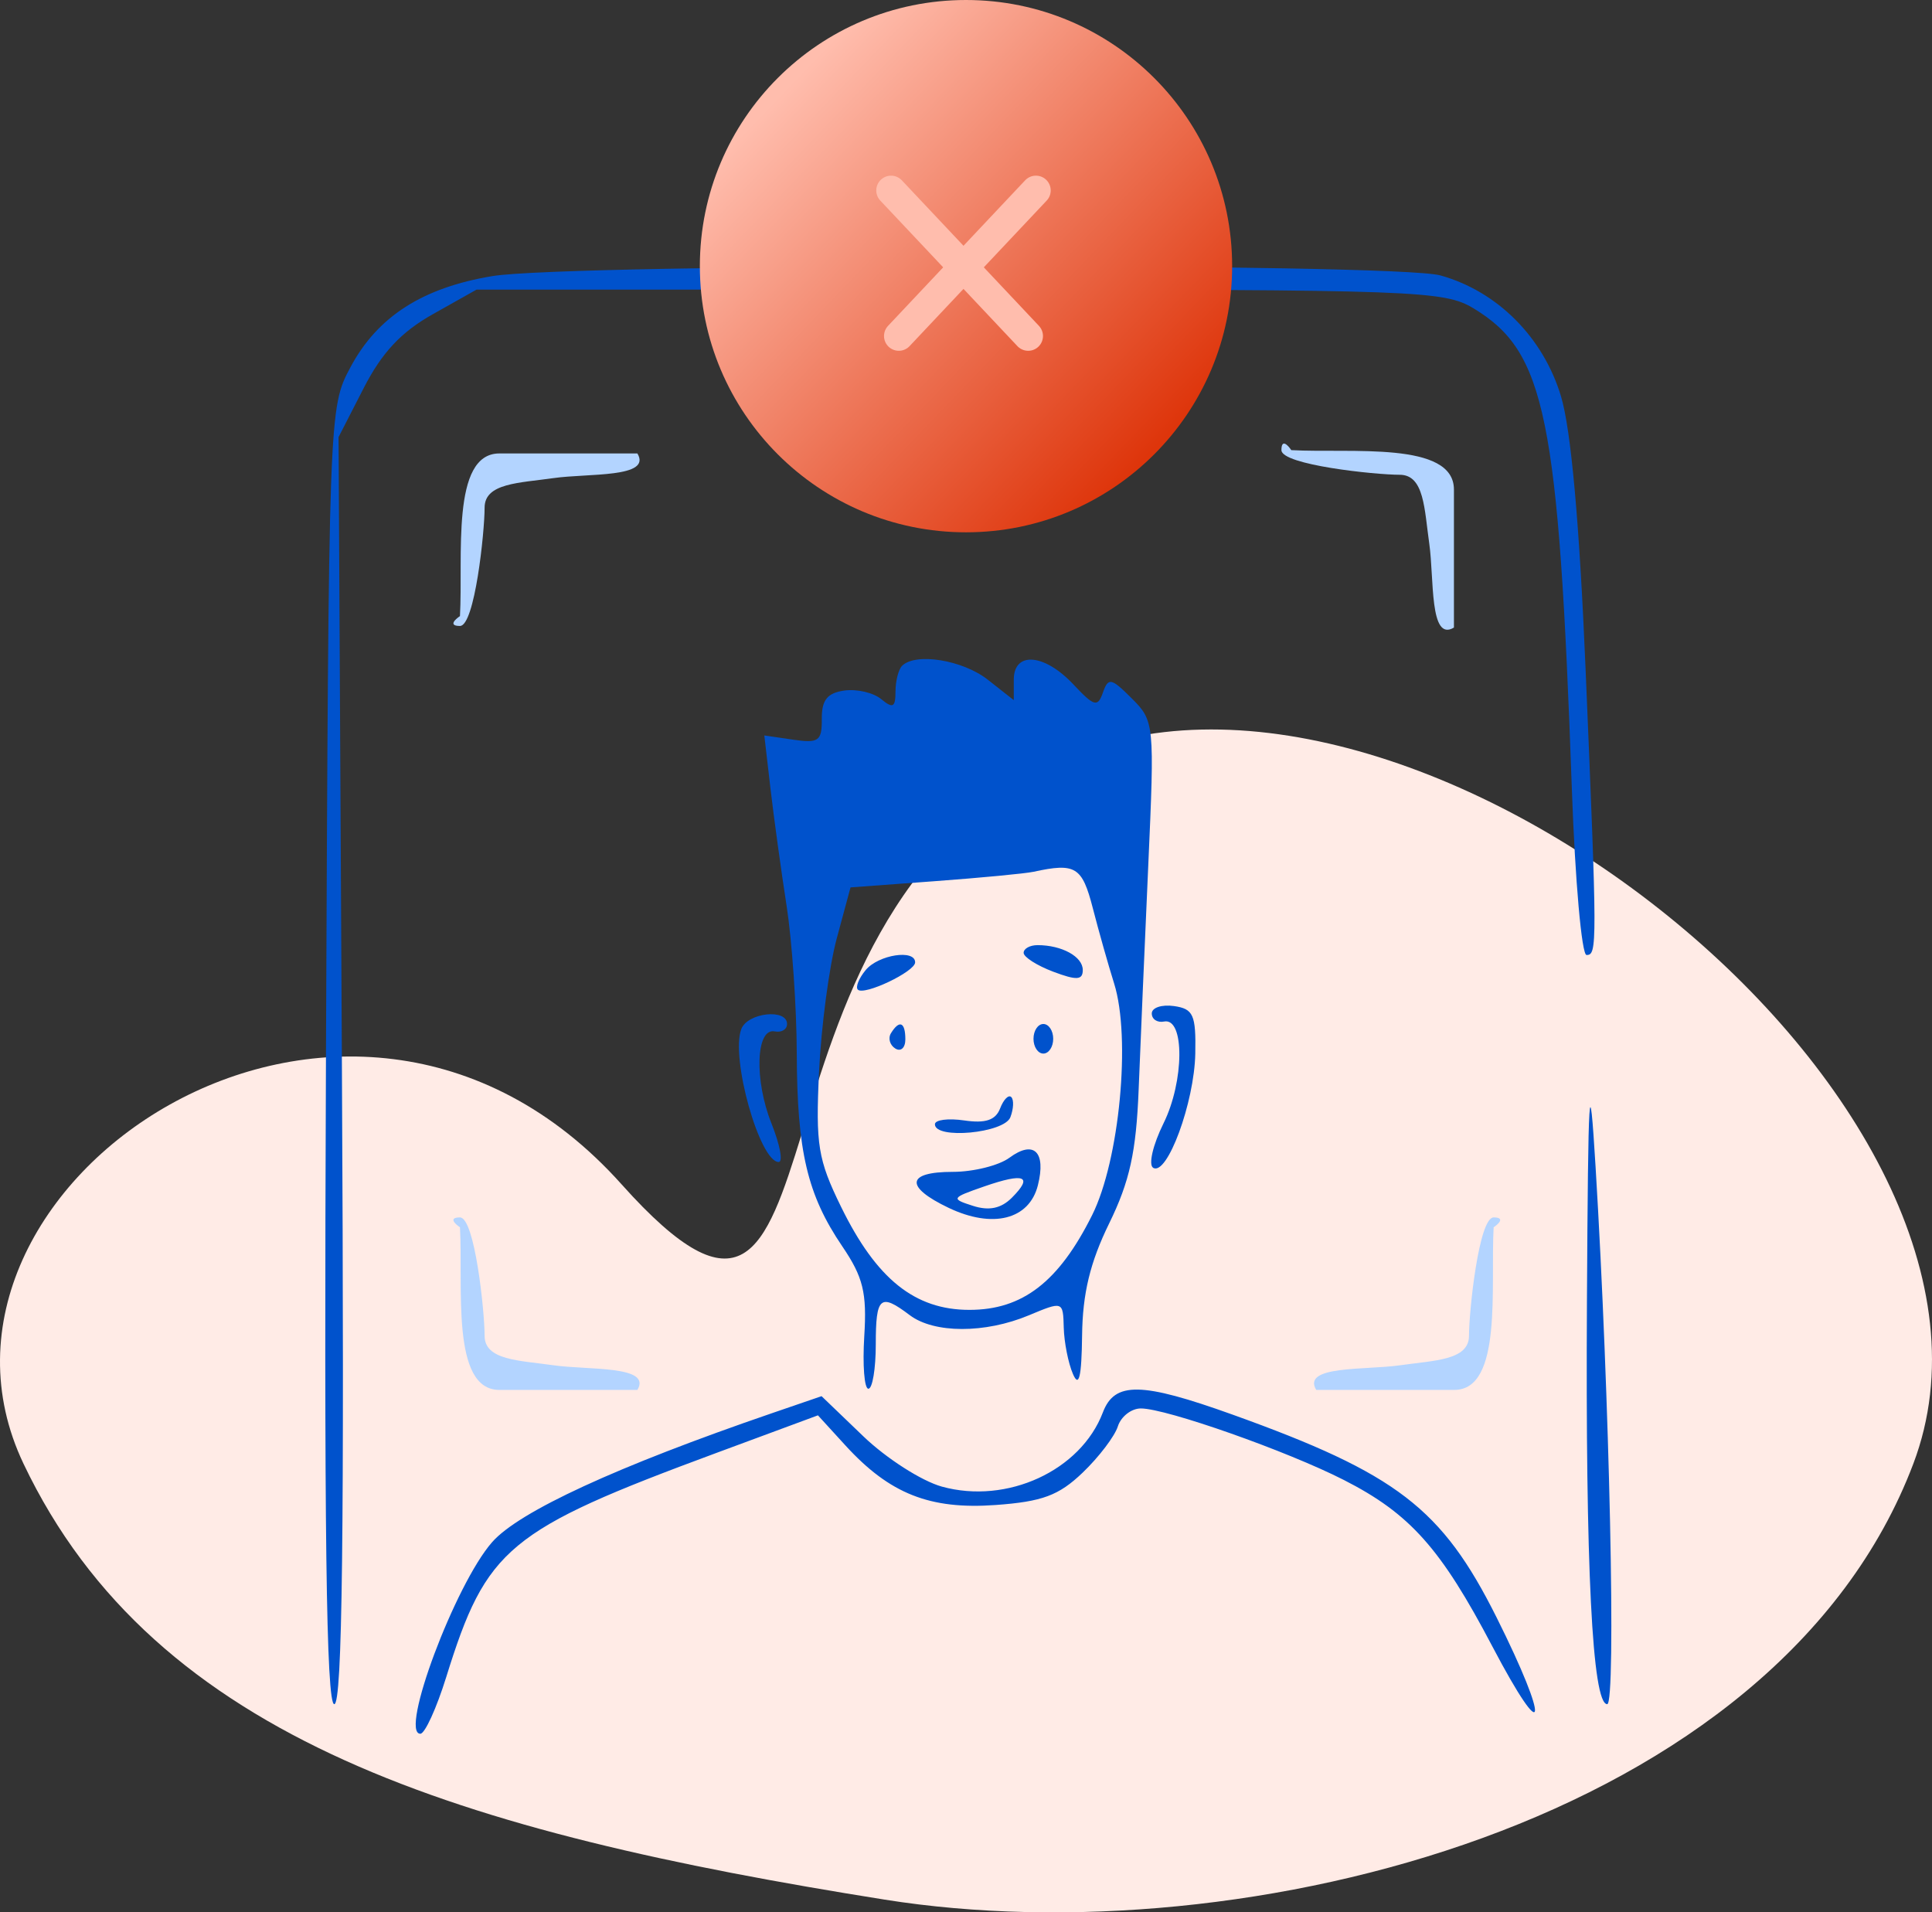 <svg width="196" height="194" viewBox="0 0 196 194" fill="none" xmlns="http://www.w3.org/2000/svg">
<rect x="0" y="0" width="196" height="194" fill="#333333" stroke="none"/>
<path d="M63.068 120.154C35.124 88.914 -11.002 120.351 2.383 148.481C15.768 176.61 46.803 185.865 89.75 192.707C126.158 198.507 180.304 184.973 194.108 148.481C207.913 111.989 142.816 60.577 107.448 77.227C72.771 93.551 87.324 147.271 63.068 120.154Z" fill="#FFEBE6"/>
<path d="M50.663 46C45.715 46 46.996 56.5 46.663 62.5C46.163 62.833 45.463 63.5 46.663 63.5C48.163 63.5 49.163 54 49.163 51.5C49.163 49 52.663 49 56.163 48.5C59.663 48 66.163 48.5 64.663 46H50.663Z" fill="#B3D4FF"/>
<path d="M147.5 49.663C147.5 44.715 137 45.996 131 45.663C130.667 45.163 130 44.463 130 45.663C130 47.163 139.5 48.163 142 48.163C144.5 48.163 144.5 51.663 145 55.163C145.5 58.663 145 65.163 147.5 63.663L147.5 49.663Z" fill="#B3D4FF"/>
<path fill-rule="evenodd" clip-rule="evenodd" d="M49.942 28.01C42.871 29.184 38.302 32.114 35.566 37.23C33.347 41.379 33.347 41.387 33.069 107.129C32.867 155.161 33.094 172.879 33.912 172.879C34.731 172.879 34.94 155.588 34.689 108.61L34.347 44.341L36.901 39.36C38.742 35.77 40.696 33.681 43.901 31.879L48.347 29.379H97.347C143.809 29.379 146.51 29.478 149.503 31.289C156.794 35.702 158.121 42.207 159.466 80.129C159.793 89.341 160.462 96.879 160.953 96.879C162.044 96.879 162.041 95.974 160.857 67.879C160.232 53.055 159.383 43.62 158.367 40.223C156.575 34.231 151.905 29.544 146.124 27.939C141.463 26.645 57.797 26.706 49.942 28.01ZM91.514 67.546C91.147 67.912 90.847 69.092 90.847 70.168C90.847 71.76 90.578 71.901 89.402 70.925C88.607 70.265 86.92 69.873 85.652 70.052C83.927 70.297 83.353 71.019 83.37 72.923C83.391 75.17 83.053 75.416 80.466 75.036L77.539 74.607L78.164 79.993C78.508 82.955 79.243 88.304 79.798 91.879C80.353 95.454 80.818 102.204 80.832 106.879C80.862 116.796 81.904 121.21 85.444 126.427C87.569 129.559 87.955 131.133 87.68 135.547C87.497 138.481 87.685 140.881 88.097 140.88C88.509 140.88 88.847 138.854 88.847 136.379C88.847 131.532 89.294 131.146 92.288 133.411C94.76 135.281 99.93 135.289 104.379 133.43C107.833 131.987 107.847 131.992 107.917 134.68C107.956 136.164 108.374 138.279 108.847 139.379C109.462 140.81 109.726 139.7 109.777 135.479C109.827 131.217 110.59 128.06 112.522 124.112C114.609 119.846 115.267 116.858 115.516 110.512C115.692 106.039 116.131 95.809 116.491 87.778C117.135 73.415 117.108 73.14 114.821 70.853C112.732 68.764 112.435 68.703 111.892 70.252C111.357 71.775 111.008 71.68 108.893 69.428C105.945 66.29 102.847 66.046 102.847 68.952V71.024L100.212 68.952C97.667 66.949 92.883 66.176 91.514 67.546ZM110.865 92.129C111.467 94.467 112.439 97.901 113.024 99.76C114.755 105.258 113.576 117.701 110.796 123.267C107.412 130.042 103.738 132.879 98.347 132.879C92.805 132.879 88.909 129.75 85.322 122.418C82.981 117.633 82.738 116.141 83.092 108.714C83.31 104.13 84.118 98.049 84.887 95.2L86.286 90.022L94.817 89.392C99.508 89.046 104.022 88.616 104.847 88.437C109.115 87.51 109.78 87.918 110.865 92.129ZM103.847 96.66C103.847 97.089 105.197 97.95 106.847 98.573C109.227 99.471 109.847 99.435 109.847 98.399C109.847 97.045 107.727 95.879 105.265 95.879C104.485 95.879 103.847 96.23 103.847 96.66ZM87.827 98.403C87.131 99.241 86.771 100.137 87.027 100.393C87.66 101.026 92.829 98.568 92.839 97.629C92.853 96.271 89.118 96.848 87.827 98.403ZM116.847 102.809C116.847 103.398 117.41 103.767 118.097 103.629C120.191 103.21 120.152 109.685 118.034 113.965C116.962 116.134 116.49 118.158 116.986 118.465C118.403 119.34 121.165 111.852 121.261 106.879C121.336 102.942 121.065 102.339 119.097 102.059C117.86 101.884 116.847 102.221 116.847 102.809ZM75.206 104.387C74.092 107.288 77.07 117.879 78.999 117.879C79.457 117.879 79.126 116.117 78.264 113.964C76.499 109.552 76.688 104.247 78.597 104.629C79.285 104.767 79.847 104.429 79.847 103.879C79.847 102.285 75.844 102.723 75.206 104.387ZM90.39 104.81C90.073 105.322 90.272 106.023 90.831 106.369C91.39 106.714 91.847 106.295 91.847 105.438C91.847 103.681 91.247 103.423 90.39 104.81ZM104.847 105.379C104.847 106.204 105.297 106.879 105.847 106.879C106.397 106.879 106.847 106.204 106.847 105.379C106.847 104.554 106.397 103.879 105.847 103.879C105.297 103.879 104.847 104.554 104.847 105.379ZM160.994 131.978C160.839 158.966 161.539 172.879 163.05 172.879C163.967 172.879 163.293 141.723 161.871 118.379C161.241 108.036 161.12 109.914 160.994 131.978ZM101.459 112.448C101.004 113.632 99.974 113.978 97.835 113.664C96.192 113.423 94.847 113.597 94.847 114.052C94.847 115.612 101.881 114.954 102.502 113.336C102.828 112.487 102.869 111.568 102.594 111.293C102.319 111.018 101.808 111.537 101.459 112.448ZM102.406 117.446C101.338 118.234 98.751 118.879 96.656 118.879C91.937 118.879 91.765 120.395 96.241 122.53C100.709 124.66 104.418 123.723 105.292 120.243C106.145 116.842 104.883 115.618 102.406 117.446ZM102.649 121.506C101.562 122.593 100.334 122.849 98.709 122.328C96.447 121.604 96.496 121.52 99.847 120.358C103.947 118.937 104.848 119.306 102.649 121.506ZM111.884 143.283C109.638 149.19 102.166 152.634 95.555 150.809C93.504 150.243 89.919 147.947 87.587 145.707L83.347 141.634L78.347 143.349C62.582 148.759 52.657 153.332 49.923 156.445C46.173 160.717 40.495 175.879 42.645 175.879C43.105 175.879 44.286 173.291 45.27 170.129C49.347 157.021 51.508 155.227 72.663 147.397L82.979 143.578L85.762 146.625C90.25 151.538 94.329 153.157 101.008 152.674C105.744 152.331 107.414 151.71 109.837 149.389C111.48 147.815 113.084 145.706 113.403 144.703C113.721 143.7 114.773 142.879 115.739 142.879C118.32 142.879 130.581 147.2 136.347 150.142C143.043 153.558 146.172 157.067 151.397 167.017C156.91 177.514 157.272 174.957 151.817 164.058C146.284 153.004 141.697 149.484 125.037 143.503C115.78 140.18 113.08 140.135 111.884 143.283Z" fill="#0052CC"/>
<path d="M147.529 141C152.477 141 151.196 130.5 151.529 124.5C152.029 124.167 152.729 123.5 151.529 123.5C150.029 123.5 149.029 133 149.029 135.5C149.029 138 145.529 138 142.029 138.5C138.529 139 132.029 138.5 133.529 141L147.529 141Z" fill="#B3D4FF"/>
<path d="M50.663 141C45.715 141 46.996 130.5 46.663 124.5C46.163 124.167 45.463 123.5 46.663 123.5C48.163 123.5 49.163 133 49.163 135.5C49.163 138 52.663 138 56.163 138.5C59.663 139 66.163 138.5 64.663 141L50.663 141Z" fill="#B3D4FF"/>
<circle cx="98" cy="27" r="27" fill="url(#paint0_linear_2_5066)"/>
<path d="M91.182 34.086L105.094 19.319" stroke="#FFBDAD" stroke-width="3" stroke-linecap="round" stroke-linejoin="round"/>
<path d="M104.309 34.086L90.396 19.319" stroke="#FFBDAD" stroke-width="3" stroke-linecap="round" stroke-linejoin="round"/>
<defs>
<linearGradient id="paint0_linear_2_5066" x1="76.604" y1="12.226" x2="114.302" y2="48.396" gradientUnits="userSpaceOnUse">
<stop stop-color="#FFBDAD"/>
<stop offset="1" stop-color="#DE350B"/>
</linearGradient>
</defs>
</svg>
